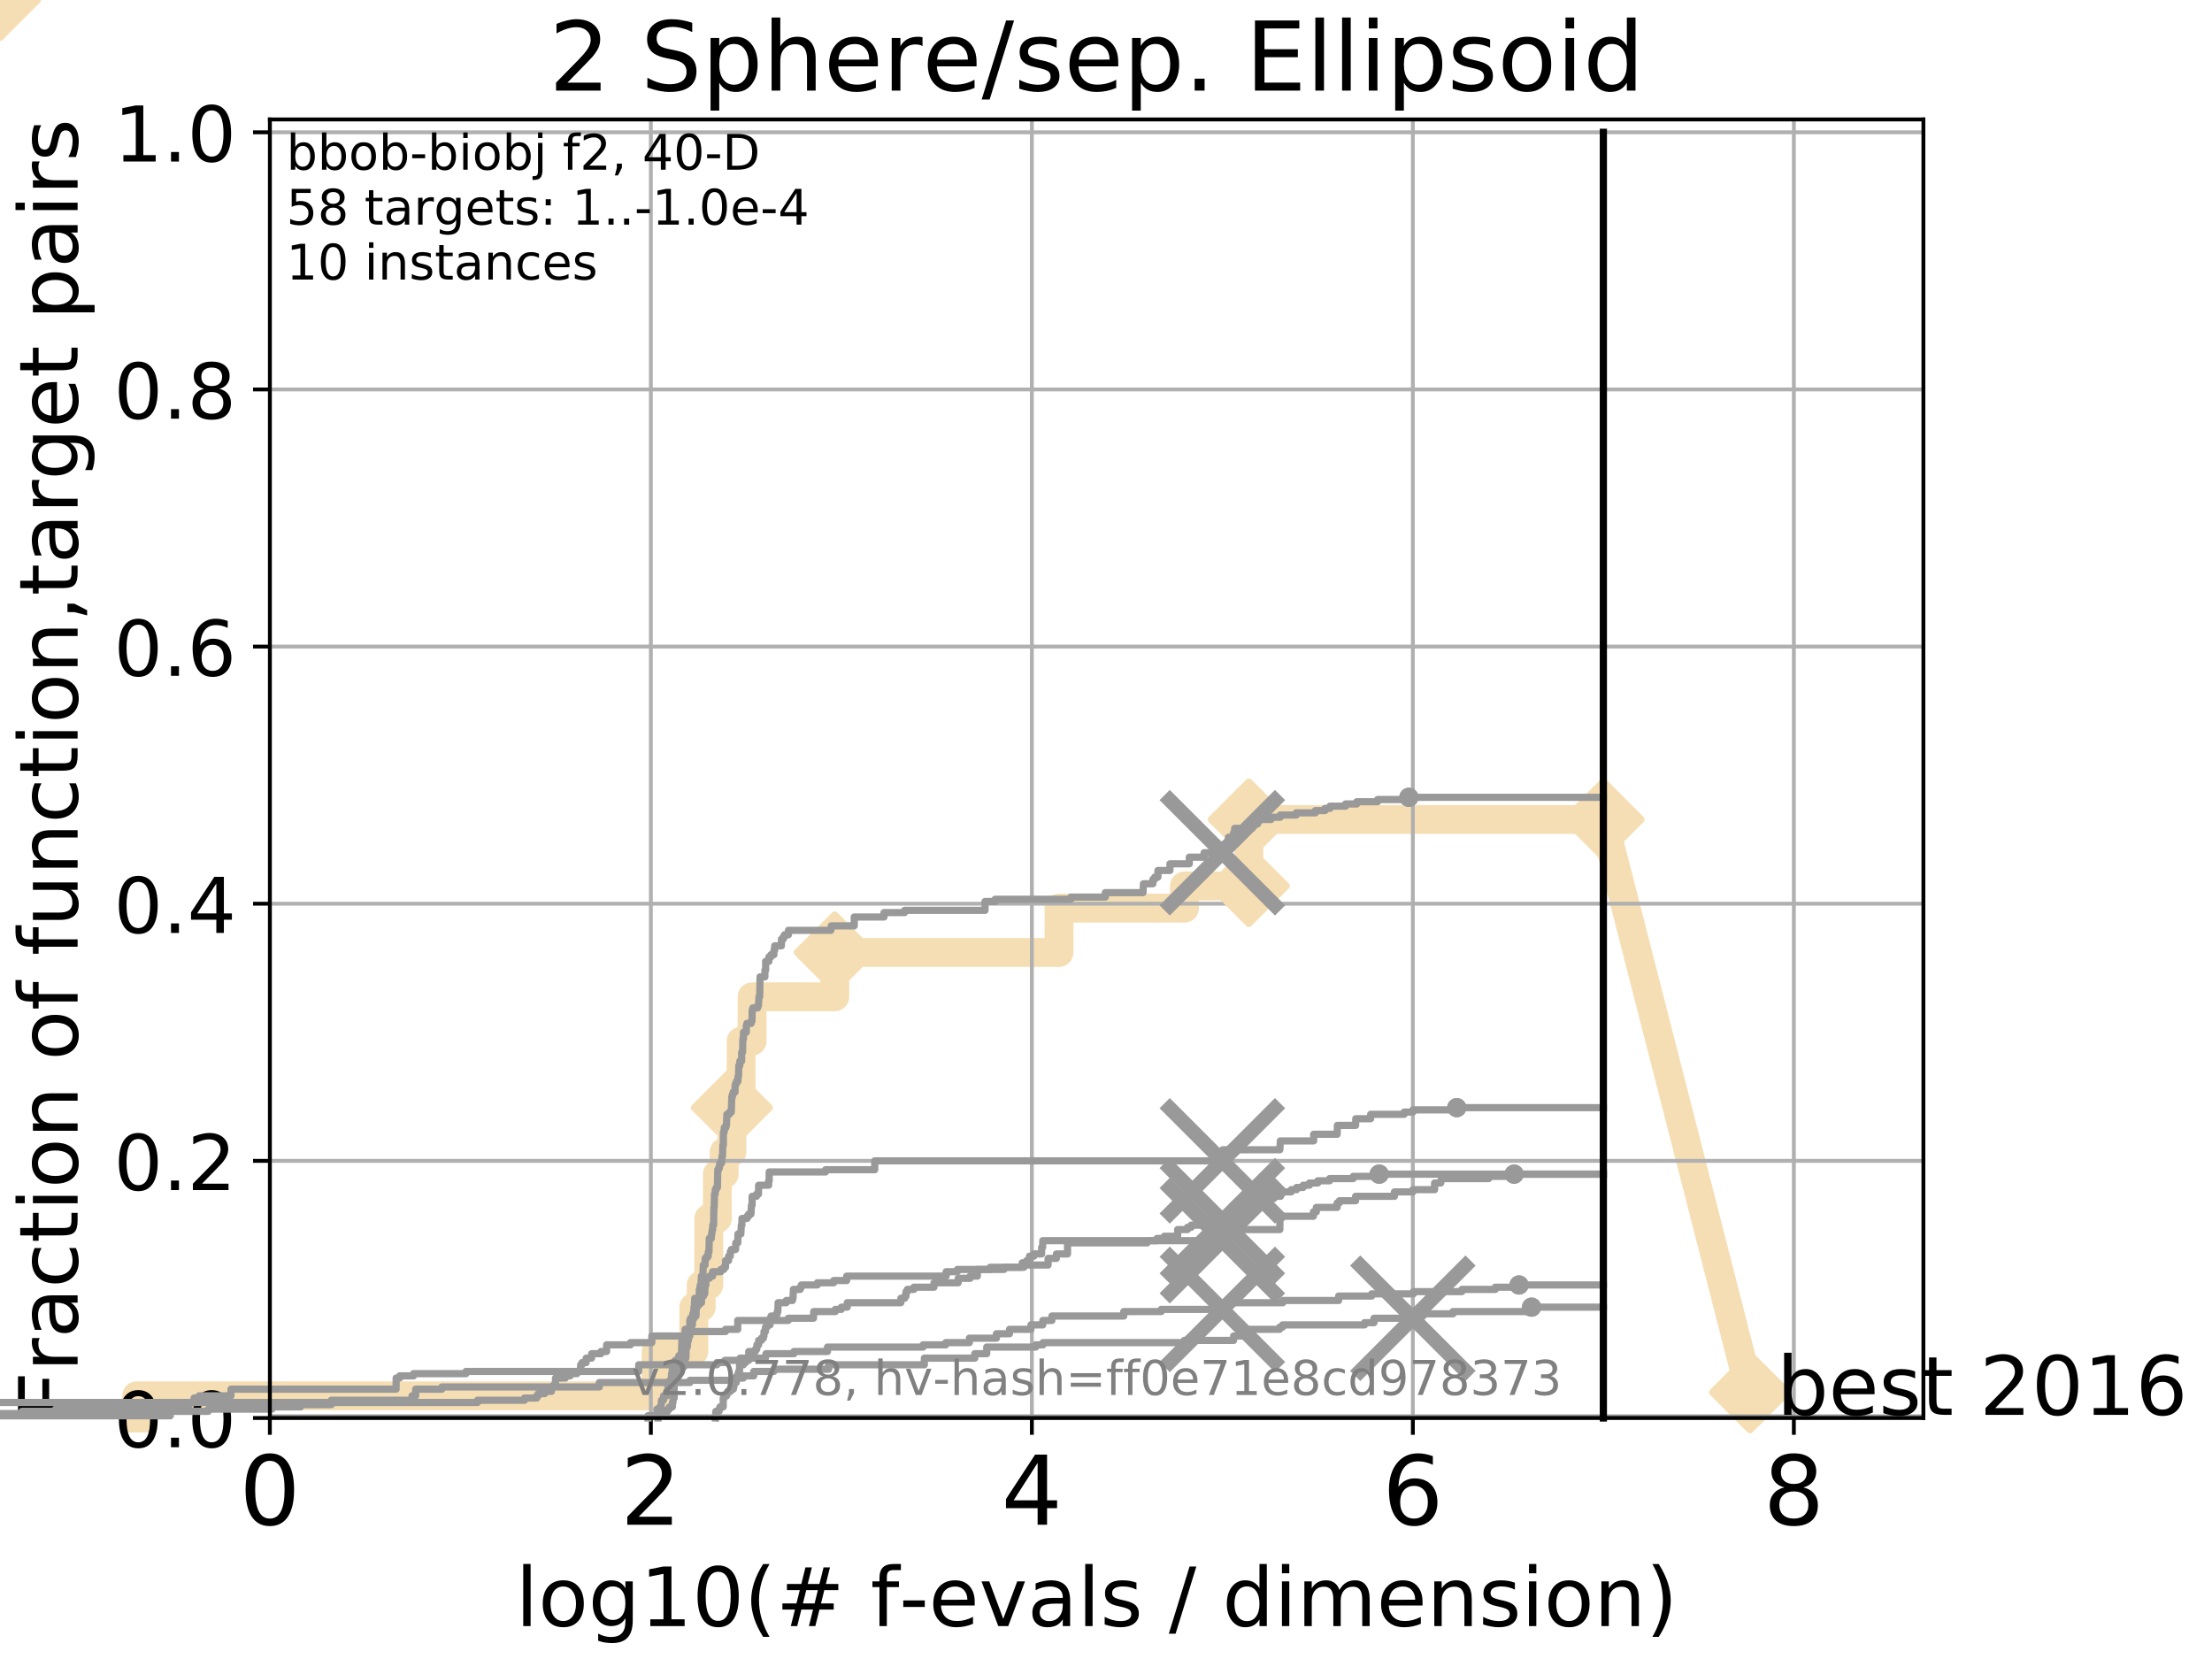 <?xml version="1.0" encoding="utf-8" standalone="no"?>
<!DOCTYPE svg PUBLIC "-//W3C//DTD SVG 1.1//EN"
  "http://www.w3.org/Graphics/SVG/1.1/DTD/svg11.dtd">
<!-- Created with matplotlib (http://matplotlib.org/) -->
<svg height="345pt" version="1.1" viewBox="0 0 460 345" width="460pt" xmlns="http://www.w3.org/2000/svg" xmlns:xlink="http://www.w3.org/1999/xlink">
 <defs>
  <style type="text/css">
*{stroke-linecap:butt;stroke-linejoin:round;}
  </style>
 </defs>
 <g id="figure_1">
  <g id="patch_1">
   <path d="M 0 345.6 
L 460.8 345.6 
L 460.8 0 
L 0 0 
z
" style="fill:#ffffff;"/>
  </g>
  <g id="axes_1">
   <g id="patch_2">
    <path d="M 56.12 294.88 
L 399.984 294.88 
L 399.984 24.84 
L 56.12 24.84 
z
" style="fill:#ffffff;"/>
   </g>
   <g id="line2d_1">
    <path d="M 28.43 294.88 
L 28.43 290.27 
L 136.439 290.27 
L 136.439 281.051 
L 144.287 281.051 
L 144.287 271.831 
L 145.819 271.831 
L 145.819 267.221 
L 147.397 267.221 
L 147.397 253.392 
L 149.182 253.392 
L 149.182 244.173 
L 150.597 244.173 
L 150.597 239.563 
L 152.209 239.563 
L 152.209 230.343 
L 154.113 230.343 
L 154.113 216.514 
L 156.399 216.514 
L 156.399 207.294 
L 173.588 207.294 
L 173.588 198.075 
L 220.228 198.075 
L 220.228 188.855 
L 246.315 188.855 
L 246.315 184.246 
L 259.702 184.246 
L 259.702 170.416 
L 333.43 170.416 
" style="fill:none;stroke:#f5deb3;stroke-linecap:square;stroke-width:6;"/>
   </g>
   <g id="line2d_2">
    <path d="M 0 0 
" style="fill:none;stroke:#f5deb3;stroke-linecap:square;stroke-width:6;"/>
    <defs>
     <path d="M -0 7.778 
L 7.778 0 
L 0 -7.778 
L -7.778 -0 
z
" id="m4c0fc3c780" style="stroke:#f5deb3;stroke-linejoin:miter;stroke-width:1.5;"/>
    </defs>
    <g>
     <use style="fill:#f5deb3;stroke:#f5deb3;stroke-linejoin:miter;stroke-width:1.5;" x="0" xlink:href="#m4c0fc3c780" y="0"/>
    </g>
   </g>
   <g id="line2d_3">
    <path d="M 333.43 170.416 
L 363.934 289.533 
" style="fill:none;stroke:#f5deb3;stroke-linecap:square;stroke-width:6;"/>
    <g>
     <use style="fill:#f5deb3;stroke:#f5deb3;stroke-linejoin:miter;stroke-width:1.5;" x="333.43" xlink:href="#m4c0fc3c780" y="170.416"/>
     <use style="fill:#f5deb3;stroke:#f5deb3;stroke-linejoin:miter;stroke-width:1.5;" x="363.934" xlink:href="#m4c0fc3c780" y="289.533"/>
    </g>
   </g>
   <g id="matplotlib.axis_1">
    <g id="xtick_1">
     <g id="line2d_4">
      <path clip-path="url(#p26e69693f1)" d="M 56.12 294.88 
L 56.12 24.84 
" style="fill:none;stroke:#b0b0b0;stroke-linecap:square;stroke-width:0.8;"/>
     </g>
     <g id="line2d_5">
      <defs>
       <path d="M 0 0 
L 0 3.5 
" id="m6edd6526b4" style="stroke:#000000;stroke-width:0.8;"/>
      </defs>
      <g>
       <use style="stroke:#000000;stroke-width:0.8;" x="56.12" xlink:href="#m6edd6526b4" y="294.88"/>
      </g>
     </g>
     <g id="text_1">
      <!-- 0 -->
      <defs>
       <path d="M 31.781 66.406 
Q 24.172 66.406 20.328 58.906 
Q 16.5 51.422 16.5 36.375 
Q 16.5 21.391 20.328 13.891 
Q 24.172 6.391 31.781 6.391 
Q 39.453 6.391 43.281 13.891 
Q 47.125 21.391 47.125 36.375 
Q 47.125 51.422 43.281 58.906 
Q 39.453 66.406 31.781 66.406 
z
M 31.781 74.219 
Q 44.047 74.219 50.516 64.516 
Q 56.984 54.828 56.984 36.375 
Q 56.984 17.969 50.516 8.266 
Q 44.047 -1.422 31.781 -1.422 
Q 19.531 -1.422 13.062 8.266 
Q 6.594 17.969 6.594 36.375 
Q 6.594 54.828 13.062 64.516 
Q 19.531 74.219 31.781 74.219 
z
" id="DejaVuSans-30"/>
      </defs>
      <g transform="translate(49.758 317.077)scale(0.2 -0.2)">
       <use xlink:href="#DejaVuSans-30"/>
      </g>
     </g>
    </g>
    <g id="xtick_2">
     <g id="line2d_6">
      <path clip-path="url(#p26e69693f1)" d="M 135.351 294.88 
L 135.351 24.84 
" style="fill:none;stroke:#b0b0b0;stroke-linecap:square;stroke-width:0.8;"/>
     </g>
     <g id="line2d_7">
      <g>
       <use style="stroke:#000000;stroke-width:0.8;" x="135.351" xlink:href="#m6edd6526b4" y="294.88"/>
      </g>
     </g>
     <g id="text_2">
      <!-- 2 -->
      <defs>
       <path d="M 19.188 8.297 
L 53.609 8.297 
L 53.609 0 
L 7.328 0 
L 7.328 8.297 
Q 12.938 14.109 22.625 23.891 
Q 32.328 33.688 34.812 36.531 
Q 39.547 41.844 41.422 45.531 
Q 43.312 49.219 43.312 52.781 
Q 43.312 58.594 39.234 62.25 
Q 35.156 65.922 28.609 65.922 
Q 23.969 65.922 18.812 64.312 
Q 13.672 62.703 7.812 59.422 
L 7.812 69.391 
Q 13.766 71.781 18.938 73 
Q 24.125 74.219 28.422 74.219 
Q 39.75 74.219 46.484 68.547 
Q 53.219 62.891 53.219 53.422 
Q 53.219 48.922 51.531 44.891 
Q 49.859 40.875 45.406 35.406 
Q 44.188 33.984 37.641 27.219 
Q 31.109 20.453 19.188 8.297 
z
" id="DejaVuSans-32"/>
      </defs>
      <g transform="translate(128.989 317.077)scale(0.2 -0.2)">
       <use xlink:href="#DejaVuSans-32"/>
      </g>
     </g>
    </g>
    <g id="xtick_3">
     <g id="line2d_8">
      <path clip-path="url(#p26e69693f1)" d="M 214.583 294.88 
L 214.583 24.84 
" style="fill:none;stroke:#b0b0b0;stroke-linecap:square;stroke-width:0.8;"/>
     </g>
     <g id="line2d_9">
      <g>
       <use style="stroke:#000000;stroke-width:0.8;" x="214.583" xlink:href="#m6edd6526b4" y="294.88"/>
      </g>
     </g>
     <g id="text_3">
      <!-- 4 -->
      <defs>
       <path d="M 37.797 64.312 
L 12.891 25.391 
L 37.797 25.391 
z
M 35.203 72.906 
L 47.609 72.906 
L 47.609 25.391 
L 58.016 25.391 
L 58.016 17.188 
L 47.609 17.188 
L 47.609 0 
L 37.797 0 
L 37.797 17.188 
L 4.891 17.188 
L 4.891 26.703 
z
" id="DejaVuSans-34"/>
      </defs>
      <g transform="translate(208.22 317.077)scale(0.2 -0.2)">
       <use xlink:href="#DejaVuSans-34"/>
      </g>
     </g>
    </g>
    <g id="xtick_4">
     <g id="line2d_10">
      <path clip-path="url(#p26e69693f1)" d="M 293.814 294.88 
L 293.814 24.84 
" style="fill:none;stroke:#b0b0b0;stroke-linecap:square;stroke-width:0.8;"/>
     </g>
     <g id="line2d_11">
      <g>
       <use style="stroke:#000000;stroke-width:0.8;" x="293.814" xlink:href="#m6edd6526b4" y="294.88"/>
      </g>
     </g>
     <g id="text_4">
      <!-- 6 -->
      <defs>
       <path d="M 33.016 40.375 
Q 26.375 40.375 22.484 35.828 
Q 18.609 31.297 18.609 23.391 
Q 18.609 15.531 22.484 10.953 
Q 26.375 6.391 33.016 6.391 
Q 39.656 6.391 43.531 10.953 
Q 47.406 15.531 47.406 23.391 
Q 47.406 31.297 43.531 35.828 
Q 39.656 40.375 33.016 40.375 
z
M 52.594 71.297 
L 52.594 62.312 
Q 48.875 64.062 45.094 64.984 
Q 41.312 65.922 37.594 65.922 
Q 27.828 65.922 22.672 59.328 
Q 17.531 52.734 16.797 39.406 
Q 19.672 43.656 24.016 45.922 
Q 28.375 48.188 33.594 48.188 
Q 44.578 48.188 50.953 41.516 
Q 57.328 34.859 57.328 23.391 
Q 57.328 12.156 50.688 5.359 
Q 44.047 -1.422 33.016 -1.422 
Q 20.359 -1.422 13.672 8.266 
Q 6.984 17.969 6.984 36.375 
Q 6.984 53.656 15.188 63.938 
Q 23.391 74.219 37.203 74.219 
Q 40.922 74.219 44.703 73.484 
Q 48.484 72.75 52.594 71.297 
z
" id="DejaVuSans-36"/>
      </defs>
      <g transform="translate(287.452 317.077)scale(0.2 -0.2)">
       <use xlink:href="#DejaVuSans-36"/>
      </g>
     </g>
    </g>
    <g id="xtick_5">
     <g id="line2d_12">
      <path clip-path="url(#p26e69693f1)" d="M 373.045 294.88 
L 373.045 24.84 
" style="fill:none;stroke:#b0b0b0;stroke-linecap:square;stroke-width:0.8;"/>
     </g>
     <g id="line2d_13">
      <g>
       <use style="stroke:#000000;stroke-width:0.8;" x="373.045" xlink:href="#m6edd6526b4" y="294.88"/>
      </g>
     </g>
     <g id="text_5">
      <!-- 8 -->
      <defs>
       <path d="M 31.781 34.625 
Q 24.75 34.625 20.719 30.859 
Q 16.703 27.094 16.703 20.516 
Q 16.703 13.922 20.719 10.156 
Q 24.75 6.391 31.781 6.391 
Q 38.812 6.391 42.859 10.172 
Q 46.922 13.969 46.922 20.516 
Q 46.922 27.094 42.891 30.859 
Q 38.875 34.625 31.781 34.625 
z
M 21.922 38.812 
Q 15.578 40.375 12.031 44.719 
Q 8.5 49.078 8.5 55.328 
Q 8.5 64.062 14.719 69.141 
Q 20.953 74.219 31.781 74.219 
Q 42.672 74.219 48.875 69.141 
Q 55.078 64.062 55.078 55.328 
Q 55.078 49.078 51.531 44.719 
Q 48 40.375 41.703 38.812 
Q 48.828 37.156 52.797 32.312 
Q 56.781 27.484 56.781 20.516 
Q 56.781 9.906 50.312 4.234 
Q 43.844 -1.422 31.781 -1.422 
Q 19.734 -1.422 13.25 4.234 
Q 6.781 9.906 6.781 20.516 
Q 6.781 27.484 10.781 32.312 
Q 14.797 37.156 21.922 38.812 
z
M 18.312 54.391 
Q 18.312 48.734 21.844 45.562 
Q 25.391 42.391 31.781 42.391 
Q 38.141 42.391 41.719 45.562 
Q 45.312 48.734 45.312 54.391 
Q 45.312 60.062 41.719 63.234 
Q 38.141 66.406 31.781 66.406 
Q 25.391 66.406 21.844 63.234 
Q 18.312 60.062 18.312 54.391 
z
" id="DejaVuSans-38"/>
      </defs>
      <g transform="translate(366.683 317.077)scale(0.2 -0.2)">
       <use xlink:href="#DejaVuSans-38"/>
      </g>
     </g>
    </g>
    <g id="text_6">
     <!-- log10(# f-evals / dimension) -->
     <defs>
      <path d="M 9.422 75.984 
L 18.406 75.984 
L 18.406 0 
L 9.422 0 
z
" id="DejaVuSans-6c"/>
      <path d="M 30.609 48.391 
Q 23.391 48.391 19.188 42.75 
Q 14.984 37.109 14.984 27.297 
Q 14.984 17.484 19.156 11.844 
Q 23.344 6.203 30.609 6.203 
Q 37.797 6.203 41.984 11.859 
Q 46.188 17.531 46.188 27.297 
Q 46.188 37.016 41.984 42.703 
Q 37.797 48.391 30.609 48.391 
z
M 30.609 56 
Q 42.328 56 49.016 48.375 
Q 55.719 40.766 55.719 27.297 
Q 55.719 13.875 49.016 6.219 
Q 42.328 -1.422 30.609 -1.422 
Q 18.844 -1.422 12.172 6.219 
Q 5.516 13.875 5.516 27.297 
Q 5.516 40.766 12.172 48.375 
Q 18.844 56 30.609 56 
z
" id="DejaVuSans-6f"/>
      <path d="M 45.406 27.984 
Q 45.406 37.75 41.375 43.109 
Q 37.359 48.484 30.078 48.484 
Q 22.859 48.484 18.828 43.109 
Q 14.797 37.75 14.797 27.984 
Q 14.797 18.266 18.828 12.891 
Q 22.859 7.516 30.078 7.516 
Q 37.359 7.516 41.375 12.891 
Q 45.406 18.266 45.406 27.984 
z
M 54.391 6.781 
Q 54.391 -7.172 48.188 -13.984 
Q 42 -20.797 29.203 -20.797 
Q 24.469 -20.797 20.266 -20.094 
Q 16.062 -19.391 12.109 -17.922 
L 12.109 -9.188 
Q 16.062 -11.328 19.922 -12.344 
Q 23.781 -13.375 27.781 -13.375 
Q 36.625 -13.375 41.016 -8.766 
Q 45.406 -4.156 45.406 5.172 
L 45.406 9.625 
Q 42.625 4.781 38.281 2.391 
Q 33.938 0 27.875 0 
Q 17.828 0 11.672 7.656 
Q 5.516 15.328 5.516 27.984 
Q 5.516 40.672 11.672 48.328 
Q 17.828 56 27.875 56 
Q 33.938 56 38.281 53.609 
Q 42.625 51.219 45.406 46.391 
L 45.406 54.688 
L 54.391 54.688 
z
" id="DejaVuSans-67"/>
      <path d="M 12.406 8.297 
L 28.516 8.297 
L 28.516 63.922 
L 10.984 60.406 
L 10.984 69.391 
L 28.422 72.906 
L 38.281 72.906 
L 38.281 8.297 
L 54.391 8.297 
L 54.391 0 
L 12.406 0 
z
" id="DejaVuSans-31"/>
      <path d="M 31 75.875 
Q 24.469 64.656 21.281 53.656 
Q 18.109 42.672 18.109 31.391 
Q 18.109 20.125 21.312 9.062 
Q 24.516 -2 31 -13.188 
L 23.188 -13.188 
Q 15.875 -1.703 12.234 9.375 
Q 8.594 20.453 8.594 31.391 
Q 8.594 42.281 12.203 53.312 
Q 15.828 64.359 23.188 75.875 
z
" id="DejaVuSans-28"/>
      <path d="M 51.125 44 
L 36.922 44 
L 32.812 27.688 
L 47.125 27.688 
z
M 43.797 71.781 
L 38.719 51.516 
L 52.984 51.516 
L 58.109 71.781 
L 65.922 71.781 
L 60.891 51.516 
L 76.125 51.516 
L 76.125 44 
L 58.984 44 
L 54.984 27.688 
L 70.516 27.688 
L 70.516 20.219 
L 53.078 20.219 
L 48 0 
L 40.188 0 
L 45.219 20.219 
L 30.906 20.219 
L 25.875 0 
L 18.016 0 
L 23.094 20.219 
L 7.719 20.219 
L 7.719 27.688 
L 24.906 27.688 
L 29 44 
L 13.281 44 
L 13.281 51.516 
L 30.906 51.516 
L 35.891 71.781 
z
" id="DejaVuSans-23"/>
      <path id="DejaVuSans-20"/>
      <path d="M 37.109 75.984 
L 37.109 68.5 
L 28.516 68.5 
Q 23.688 68.5 21.797 66.547 
Q 19.922 64.594 19.922 59.516 
L 19.922 54.688 
L 34.719 54.688 
L 34.719 47.703 
L 19.922 47.703 
L 19.922 0 
L 10.891 0 
L 10.891 47.703 
L 2.297 47.703 
L 2.297 54.688 
L 10.891 54.688 
L 10.891 58.5 
Q 10.891 67.625 15.141 71.797 
Q 19.391 75.984 28.609 75.984 
z
" id="DejaVuSans-66"/>
      <path d="M 4.891 31.391 
L 31.203 31.391 
L 31.203 23.391 
L 4.891 23.391 
z
" id="DejaVuSans-2d"/>
      <path d="M 56.203 29.594 
L 56.203 25.203 
L 14.891 25.203 
Q 15.484 15.922 20.484 11.062 
Q 25.484 6.203 34.422 6.203 
Q 39.594 6.203 44.453 7.469 
Q 49.312 8.734 54.109 11.281 
L 54.109 2.781 
Q 49.266 0.734 44.188 -0.344 
Q 39.109 -1.422 33.891 -1.422 
Q 20.797 -1.422 13.156 6.188 
Q 5.516 13.812 5.516 26.812 
Q 5.516 40.234 12.766 48.109 
Q 20.016 56 32.328 56 
Q 43.359 56 49.781 48.891 
Q 56.203 41.797 56.203 29.594 
z
M 47.219 32.234 
Q 47.125 39.594 43.094 43.984 
Q 39.062 48.391 32.422 48.391 
Q 24.906 48.391 20.391 44.141 
Q 15.875 39.891 15.188 32.172 
z
" id="DejaVuSans-65"/>
      <path d="M 2.984 54.688 
L 12.5 54.688 
L 29.594 8.797 
L 46.688 54.688 
L 56.203 54.688 
L 35.688 0 
L 23.484 0 
z
" id="DejaVuSans-76"/>
      <path d="M 34.281 27.484 
Q 23.391 27.484 19.188 25 
Q 14.984 22.516 14.984 16.5 
Q 14.984 11.719 18.141 8.906 
Q 21.297 6.109 26.703 6.109 
Q 34.188 6.109 38.703 11.406 
Q 43.219 16.703 43.219 25.484 
L 43.219 27.484 
z
M 52.203 31.203 
L 52.203 0 
L 43.219 0 
L 43.219 8.297 
Q 40.141 3.328 35.547 0.953 
Q 30.953 -1.422 24.312 -1.422 
Q 15.922 -1.422 10.953 3.297 
Q 6 8.016 6 15.922 
Q 6 25.141 12.172 29.828 
Q 18.359 34.516 30.609 34.516 
L 43.219 34.516 
L 43.219 35.406 
Q 43.219 41.609 39.141 45 
Q 35.062 48.391 27.688 48.391 
Q 23 48.391 18.547 47.266 
Q 14.109 46.141 10.016 43.891 
L 10.016 52.203 
Q 14.938 54.109 19.578 55.047 
Q 24.219 56 28.609 56 
Q 40.484 56 46.344 49.844 
Q 52.203 43.703 52.203 31.203 
z
" id="DejaVuSans-61"/>
      <path d="M 44.281 53.078 
L 44.281 44.578 
Q 40.484 46.531 36.375 47.5 
Q 32.281 48.484 27.875 48.484 
Q 21.188 48.484 17.844 46.438 
Q 14.5 44.391 14.5 40.281 
Q 14.5 37.156 16.891 35.375 
Q 19.281 33.594 26.516 31.984 
L 29.594 31.297 
Q 39.156 29.25 43.188 25.516 
Q 47.219 21.781 47.219 15.094 
Q 47.219 7.469 41.188 3.016 
Q 35.156 -1.422 24.609 -1.422 
Q 20.219 -1.422 15.453 -0.562 
Q 10.688 0.297 5.422 2 
L 5.422 11.281 
Q 10.406 8.688 15.234 7.391 
Q 20.062 6.109 24.812 6.109 
Q 31.156 6.109 34.562 8.281 
Q 37.984 10.453 37.984 14.406 
Q 37.984 18.062 35.516 20.016 
Q 33.062 21.969 24.703 23.781 
L 21.578 24.516 
Q 13.234 26.266 9.516 29.906 
Q 5.812 33.547 5.812 39.891 
Q 5.812 47.609 11.281 51.797 
Q 16.75 56 26.812 56 
Q 31.781 56 36.172 55.266 
Q 40.578 54.547 44.281 53.078 
z
" id="DejaVuSans-73"/>
      <path d="M 25.391 72.906 
L 33.688 72.906 
L 8.297 -9.281 
L 0 -9.281 
z
" id="DejaVuSans-2f"/>
      <path d="M 45.406 46.391 
L 45.406 75.984 
L 54.391 75.984 
L 54.391 0 
L 45.406 0 
L 45.406 8.203 
Q 42.578 3.328 38.25 0.953 
Q 33.938 -1.422 27.875 -1.422 
Q 17.969 -1.422 11.734 6.484 
Q 5.516 14.406 5.516 27.297 
Q 5.516 40.188 11.734 48.094 
Q 17.969 56 27.875 56 
Q 33.938 56 38.25 53.625 
Q 42.578 51.266 45.406 46.391 
z
M 14.797 27.297 
Q 14.797 17.391 18.875 11.75 
Q 22.953 6.109 30.078 6.109 
Q 37.203 6.109 41.297 11.75 
Q 45.406 17.391 45.406 27.297 
Q 45.406 37.203 41.297 42.844 
Q 37.203 48.484 30.078 48.484 
Q 22.953 48.484 18.875 42.844 
Q 14.797 37.203 14.797 27.297 
z
" id="DejaVuSans-64"/>
      <path d="M 9.422 54.688 
L 18.406 54.688 
L 18.406 0 
L 9.422 0 
z
M 9.422 75.984 
L 18.406 75.984 
L 18.406 64.594 
L 9.422 64.594 
z
" id="DejaVuSans-69"/>
      <path d="M 52 44.188 
Q 55.375 50.25 60.062 53.125 
Q 64.75 56 71.094 56 
Q 79.641 56 84.281 50.016 
Q 88.922 44.047 88.922 33.016 
L 88.922 0 
L 79.891 0 
L 79.891 32.719 
Q 79.891 40.578 77.094 44.375 
Q 74.312 48.188 68.609 48.188 
Q 61.625 48.188 57.562 43.547 
Q 53.516 38.922 53.516 30.906 
L 53.516 0 
L 44.484 0 
L 44.484 32.719 
Q 44.484 40.625 41.703 44.406 
Q 38.922 48.188 33.109 48.188 
Q 26.219 48.188 22.156 43.531 
Q 18.109 38.875 18.109 30.906 
L 18.109 0 
L 9.078 0 
L 9.078 54.688 
L 18.109 54.688 
L 18.109 46.188 
Q 21.188 51.219 25.484 53.609 
Q 29.781 56 35.688 56 
Q 41.656 56 45.828 52.969 
Q 50 49.953 52 44.188 
z
" id="DejaVuSans-6d"/>
      <path d="M 54.891 33.016 
L 54.891 0 
L 45.906 0 
L 45.906 32.719 
Q 45.906 40.484 42.875 44.328 
Q 39.844 48.188 33.797 48.188 
Q 26.516 48.188 22.312 43.547 
Q 18.109 38.922 18.109 30.906 
L 18.109 0 
L 9.078 0 
L 9.078 54.688 
L 18.109 54.688 
L 18.109 46.188 
Q 21.344 51.125 25.703 53.562 
Q 30.078 56 35.797 56 
Q 45.219 56 50.047 50.172 
Q 54.891 44.344 54.891 33.016 
z
" id="DejaVuSans-6e"/>
      <path d="M 8.016 75.875 
L 15.828 75.875 
Q 23.141 64.359 26.781 53.312 
Q 30.422 42.281 30.422 31.391 
Q 30.422 20.453 26.781 9.375 
Q 23.141 -1.703 15.828 -13.188 
L 8.016 -13.188 
Q 14.5 -2 17.703 9.062 
Q 20.906 20.125 20.906 31.391 
Q 20.906 42.672 17.703 53.656 
Q 14.5 64.656 8.016 75.875 
z
" id="DejaVuSans-29"/>
     </defs>
     <g transform="translate(107.211 338.154)scale(0.17 -0.17)">
      <use xlink:href="#DejaVuSans-6c"/>
      <use x="27.783" xlink:href="#DejaVuSans-6f"/>
      <use x="88.965" xlink:href="#DejaVuSans-67"/>
      <use x="152.441" xlink:href="#DejaVuSans-31"/>
      <use x="216.064" xlink:href="#DejaVuSans-30"/>
      <use x="279.688" xlink:href="#DejaVuSans-28"/>
      <use x="318.701" xlink:href="#DejaVuSans-23"/>
      <use x="402.49" xlink:href="#DejaVuSans-20"/>
      <use x="434.277" xlink:href="#DejaVuSans-66"/>
      <use x="469.404" xlink:href="#DejaVuSans-2d"/>
      <use x="505.488" xlink:href="#DejaVuSans-65"/>
      <use x="567.012" xlink:href="#DejaVuSans-76"/>
      <use x="626.191" xlink:href="#DejaVuSans-61"/>
      <use x="687.471" xlink:href="#DejaVuSans-6c"/>
      <use x="715.254" xlink:href="#DejaVuSans-73"/>
      <use x="767.354" xlink:href="#DejaVuSans-20"/>
      <use x="799.141" xlink:href="#DejaVuSans-2f"/>
      <use x="832.832" xlink:href="#DejaVuSans-20"/>
      <use x="864.619" xlink:href="#DejaVuSans-64"/>
      <use x="928.096" xlink:href="#DejaVuSans-69"/>
      <use x="955.879" xlink:href="#DejaVuSans-6d"/>
      <use x="1053.291" xlink:href="#DejaVuSans-65"/>
      <use x="1114.814" xlink:href="#DejaVuSans-6e"/>
      <use x="1178.193" xlink:href="#DejaVuSans-73"/>
      <use x="1230.293" xlink:href="#DejaVuSans-69"/>
      <use x="1258.076" xlink:href="#DejaVuSans-6f"/>
      <use x="1319.258" xlink:href="#DejaVuSans-6e"/>
      <use x="1382.637" xlink:href="#DejaVuSans-29"/>
     </g>
    </g>
   </g>
   <g id="matplotlib.axis_2">
    <g id="ytick_1">
     <g id="line2d_14">
      <path clip-path="url(#p26e69693f1)" d="M 56.12 294.88 
L 399.984 294.88 
" style="fill:none;stroke:#b0b0b0;stroke-linecap:square;stroke-width:0.8;"/>
     </g>
     <g id="line2d_15">
      <defs>
       <path d="M 0 0 
L -3.5 0 
" id="m7555684304" style="stroke:#000000;stroke-width:0.8;"/>
      </defs>
      <g>
       <use style="stroke:#000000;stroke-width:0.8;" x="56.12" xlink:href="#m7555684304" y="294.88"/>
      </g>
     </g>
     <g id="text_7">
      <!-- 0.0 -->
      <defs>
       <path d="M 10.688 12.406 
L 21 12.406 
L 21 0 
L 10.688 0 
z
" id="DejaVuSans-2e"/>
      </defs>
      <g transform="translate(23.675 300.959)scale(0.16 -0.16)">
       <use xlink:href="#DejaVuSans-30"/>
       <use x="63.623" xlink:href="#DejaVuSans-2e"/>
       <use x="95.41" xlink:href="#DejaVuSans-30"/>
      </g>
     </g>
    </g>
    <g id="ytick_2">
     <g id="line2d_16">
      <path clip-path="url(#p26e69693f1)" d="M 56.12 241.407 
L 399.984 241.407 
" style="fill:none;stroke:#b0b0b0;stroke-linecap:square;stroke-width:0.8;"/>
     </g>
     <g id="line2d_17">
      <g>
       <use style="stroke:#000000;stroke-width:0.8;" x="56.12" xlink:href="#m7555684304" y="241.407"/>
      </g>
     </g>
     <g id="text_8">
      <!-- 0.2 -->
      <g transform="translate(23.675 247.485)scale(0.16 -0.16)">
       <use xlink:href="#DejaVuSans-30"/>
       <use x="63.623" xlink:href="#DejaVuSans-2e"/>
       <use x="95.41" xlink:href="#DejaVuSans-32"/>
      </g>
     </g>
    </g>
    <g id="ytick_3">
     <g id="line2d_18">
      <path clip-path="url(#p26e69693f1)" d="M 56.12 187.933 
L 399.984 187.933 
" style="fill:none;stroke:#b0b0b0;stroke-linecap:square;stroke-width:0.8;"/>
     </g>
     <g id="line2d_19">
      <g>
       <use style="stroke:#000000;stroke-width:0.8;" x="56.12" xlink:href="#m7555684304" y="187.933"/>
      </g>
     </g>
     <g id="text_9">
      <!-- 0.4 -->
      <g transform="translate(23.675 194.012)scale(0.16 -0.16)">
       <use xlink:href="#DejaVuSans-30"/>
       <use x="63.623" xlink:href="#DejaVuSans-2e"/>
       <use x="95.41" xlink:href="#DejaVuSans-34"/>
      </g>
     </g>
    </g>
    <g id="ytick_4">
     <g id="line2d_20">
      <path clip-path="url(#p26e69693f1)" d="M 56.12 134.46 
L 399.984 134.46 
" style="fill:none;stroke:#b0b0b0;stroke-linecap:square;stroke-width:0.8;"/>
     </g>
     <g id="line2d_21">
      <g>
       <use style="stroke:#000000;stroke-width:0.8;" x="56.12" xlink:href="#m7555684304" y="134.46"/>
      </g>
     </g>
     <g id="text_10">
      <!-- 0.6 -->
      <g transform="translate(23.675 140.539)scale(0.16 -0.16)">
       <use xlink:href="#DejaVuSans-30"/>
       <use x="63.623" xlink:href="#DejaVuSans-2e"/>
       <use x="95.41" xlink:href="#DejaVuSans-36"/>
      </g>
     </g>
    </g>
    <g id="ytick_5">
     <g id="line2d_22">
      <path clip-path="url(#p26e69693f1)" d="M 56.12 80.987 
L 399.984 80.987 
" style="fill:none;stroke:#b0b0b0;stroke-linecap:square;stroke-width:0.8;"/>
     </g>
     <g id="line2d_23">
      <g>
       <use style="stroke:#000000;stroke-width:0.8;" x="56.12" xlink:href="#m7555684304" y="80.987"/>
      </g>
     </g>
     <g id="text_11">
      <!-- 0.8 -->
      <g transform="translate(23.675 87.066)scale(0.16 -0.16)">
       <use xlink:href="#DejaVuSans-30"/>
       <use x="63.623" xlink:href="#DejaVuSans-2e"/>
       <use x="95.41" xlink:href="#DejaVuSans-38"/>
      </g>
     </g>
    </g>
    <g id="ytick_6">
     <g id="line2d_24">
      <path clip-path="url(#p26e69693f1)" d="M 56.12 27.514 
L 399.984 27.514 
" style="fill:none;stroke:#b0b0b0;stroke-linecap:square;stroke-width:0.8;"/>
     </g>
     <g id="line2d_25">
      <g>
       <use style="stroke:#000000;stroke-width:0.8;" x="56.12" xlink:href="#m7555684304" y="27.514"/>
      </g>
     </g>
     <g id="text_12">
      <!-- 1.0 -->
      <g transform="translate(23.675 33.592)scale(0.16 -0.16)">
       <use xlink:href="#DejaVuSans-31"/>
       <use x="63.623" xlink:href="#DejaVuSans-2e"/>
       <use x="95.41" xlink:href="#DejaVuSans-30"/>
      </g>
     </g>
    </g>
    <g id="text_13">
     <!-- Fraction of function,target pairs -->
     <defs>
      <path d="M 9.812 72.906 
L 51.703 72.906 
L 51.703 64.594 
L 19.672 64.594 
L 19.672 43.109 
L 48.578 43.109 
L 48.578 34.812 
L 19.672 34.812 
L 19.672 0 
L 9.812 0 
z
" id="DejaVuSans-46"/>
      <path d="M 41.109 46.297 
Q 39.594 47.172 37.812 47.578 
Q 36.031 48 33.891 48 
Q 26.266 48 22.188 43.047 
Q 18.109 38.094 18.109 28.812 
L 18.109 0 
L 9.078 0 
L 9.078 54.688 
L 18.109 54.688 
L 18.109 46.188 
Q 20.953 51.172 25.484 53.578 
Q 30.031 56 36.531 56 
Q 37.453 56 38.578 55.875 
Q 39.703 55.766 41.062 55.516 
z
" id="DejaVuSans-72"/>
      <path d="M 48.781 52.594 
L 48.781 44.188 
Q 44.969 46.297 41.141 47.344 
Q 37.312 48.391 33.406 48.391 
Q 24.656 48.391 19.812 42.844 
Q 14.984 37.312 14.984 27.297 
Q 14.984 17.281 19.812 11.734 
Q 24.656 6.203 33.406 6.203 
Q 37.312 6.203 41.141 7.25 
Q 44.969 8.297 48.781 10.406 
L 48.781 2.094 
Q 45.016 0.344 40.984 -0.531 
Q 36.969 -1.422 32.422 -1.422 
Q 20.062 -1.422 12.781 6.344 
Q 5.516 14.109 5.516 27.297 
Q 5.516 40.672 12.859 48.328 
Q 20.219 56 33.016 56 
Q 37.156 56 41.109 55.141 
Q 45.062 54.297 48.781 52.594 
z
" id="DejaVuSans-63"/>
      <path d="M 18.312 70.219 
L 18.312 54.688 
L 36.812 54.688 
L 36.812 47.703 
L 18.312 47.703 
L 18.312 18.016 
Q 18.312 11.328 20.141 9.422 
Q 21.969 7.516 27.594 7.516 
L 36.812 7.516 
L 36.812 0 
L 27.594 0 
Q 17.188 0 13.234 3.875 
Q 9.281 7.766 9.281 18.016 
L 9.281 47.703 
L 2.688 47.703 
L 2.688 54.688 
L 9.281 54.688 
L 9.281 70.219 
z
" id="DejaVuSans-74"/>
      <path d="M 8.5 21.578 
L 8.5 54.688 
L 17.484 54.688 
L 17.484 21.922 
Q 17.484 14.156 20.5 10.266 
Q 23.531 6.391 29.594 6.391 
Q 36.859 6.391 41.078 11.031 
Q 45.312 15.672 45.312 23.688 
L 45.312 54.688 
L 54.297 54.688 
L 54.297 0 
L 45.312 0 
L 45.312 8.406 
Q 42.047 3.422 37.719 1 
Q 33.406 -1.422 27.688 -1.422 
Q 18.266 -1.422 13.375 4.438 
Q 8.5 10.297 8.5 21.578 
z
M 31.109 56 
z
" id="DejaVuSans-75"/>
      <path d="M 11.719 12.406 
L 22.016 12.406 
L 22.016 4 
L 14.016 -11.625 
L 7.719 -11.625 
L 11.719 4 
z
" id="DejaVuSans-2c"/>
      <path d="M 18.109 8.203 
L 18.109 -20.797 
L 9.078 -20.797 
L 9.078 54.688 
L 18.109 54.688 
L 18.109 46.391 
Q 20.953 51.266 25.266 53.625 
Q 29.594 56 35.594 56 
Q 45.562 56 51.781 48.094 
Q 58.016 40.188 58.016 27.297 
Q 58.016 14.406 51.781 6.484 
Q 45.562 -1.422 35.594 -1.422 
Q 29.594 -1.422 25.266 0.953 
Q 20.953 3.328 18.109 8.203 
z
M 48.688 27.297 
Q 48.688 37.203 44.609 42.844 
Q 40.531 48.484 33.406 48.484 
Q 26.266 48.484 22.188 42.844 
Q 18.109 37.203 18.109 27.297 
Q 18.109 17.391 22.188 11.75 
Q 26.266 6.109 33.406 6.109 
Q 40.531 6.109 44.609 11.75 
Q 48.688 17.391 48.688 27.297 
z
" id="DejaVuSans-70"/>
     </defs>
     <g transform="translate(16.14 294.999)rotate(-90)scale(0.17 -0.17)">
      <use xlink:href="#DejaVuSans-46"/>
      <use x="57.41" xlink:href="#DejaVuSans-72"/>
      <use x="98.523" xlink:href="#DejaVuSans-61"/>
      <use x="159.803" xlink:href="#DejaVuSans-63"/>
      <use x="214.783" xlink:href="#DejaVuSans-74"/>
      <use x="253.992" xlink:href="#DejaVuSans-69"/>
      <use x="281.775" xlink:href="#DejaVuSans-6f"/>
      <use x="342.957" xlink:href="#DejaVuSans-6e"/>
      <use x="406.336" xlink:href="#DejaVuSans-20"/>
      <use x="438.123" xlink:href="#DejaVuSans-6f"/>
      <use x="499.305" xlink:href="#DejaVuSans-66"/>
      <use x="534.51" xlink:href="#DejaVuSans-20"/>
      <use x="566.297" xlink:href="#DejaVuSans-66"/>
      <use x="601.502" xlink:href="#DejaVuSans-75"/>
      <use x="664.881" xlink:href="#DejaVuSans-6e"/>
      <use x="728.26" xlink:href="#DejaVuSans-63"/>
      <use x="783.24" xlink:href="#DejaVuSans-74"/>
      <use x="822.449" xlink:href="#DejaVuSans-69"/>
      <use x="850.232" xlink:href="#DejaVuSans-6f"/>
      <use x="911.414" xlink:href="#DejaVuSans-6e"/>
      <use x="974.793" xlink:href="#DejaVuSans-2c"/>
      <use x="1006.58" xlink:href="#DejaVuSans-74"/>
      <use x="1045.789" xlink:href="#DejaVuSans-61"/>
      <use x="1107.068" xlink:href="#DejaVuSans-72"/>
      <use x="1148.166" xlink:href="#DejaVuSans-67"/>
      <use x="1211.643" xlink:href="#DejaVuSans-65"/>
      <use x="1273.166" xlink:href="#DejaVuSans-74"/>
      <use x="1312.375" xlink:href="#DejaVuSans-20"/>
      <use x="1344.162" xlink:href="#DejaVuSans-70"/>
      <use x="1407.639" xlink:href="#DejaVuSans-61"/>
      <use x="1468.918" xlink:href="#DejaVuSans-69"/>
      <use x="1496.701" xlink:href="#DejaVuSans-72"/>
      <use x="1537.814" xlink:href="#DejaVuSans-73"/>
     </g>
    </g>
   </g>
   <g id="line2d_26">
    <defs>
     <path d="M 0 1.5 
C 0.398 1.5 0.779 1.342 1.061 1.061 
C 1.342 0.779 1.5 0.398 1.5 0 
C 1.5 -0.398 1.342 -0.779 1.061 -1.061 
C 0.779 -1.342 0.398 -1.5 0 -1.5 
C -0.398 -1.5 -0.779 -1.342 -1.061 -1.061 
C -1.342 -0.779 -1.5 -0.398 -1.5 0 
C -1.5 0.398 -1.342 0.779 -1.061 1.061 
C -0.779 1.342 -0.398 1.5 0 1.5 
z
" id="m760c86075b" style="stroke:#f5deb3;"/>
    </defs>
    <g>
     <use style="fill:#f5deb3;stroke:#f5deb3;" x="259.702" xlink:href="#m760c86075b" y="170.416"/>
     <use style="fill:#f5deb3;stroke:#f5deb3;" x="259.702" xlink:href="#m760c86075b" y="170.416"/>
    </g>
   </g>
   <g id="line2d_27">
    <g>
     <use style="fill:#f5deb3;stroke:#f5deb3;stroke-linejoin:miter;stroke-width:1.5;" x="152.209" xlink:href="#m4c0fc3c780" y="230.343"/>
     <use style="fill:#f5deb3;stroke:#f5deb3;stroke-linejoin:miter;stroke-width:1.5;" x="173.588" xlink:href="#m4c0fc3c780" y="198.075"/>
     <use style="fill:#f5deb3;stroke:#f5deb3;stroke-linejoin:miter;stroke-width:1.5;" x="259.702" xlink:href="#m4c0fc3c780" y="184.246"/>
     <use style="fill:#f5deb3;stroke:#f5deb3;stroke-linejoin:miter;stroke-width:1.5;" x="259.702" xlink:href="#m4c0fc3c780" y="170.416"/>
     <use style="fill:#f5deb3;stroke:#f5deb3;stroke-linejoin:miter;stroke-width:1.5;" x="333.43" xlink:href="#m4c0fc3c780" y="170.416"/>
    </g>
   </g>
   <g id="line2d_28">
    <defs>
     <path d="M 0 1.5 
C 0.398 1.5 0.779 1.342 1.061 1.061 
C 1.342 0.779 1.5 0.398 1.5 0 
C 1.5 -0.398 1.342 -0.779 1.061 -1.061 
C 0.779 -1.342 0.398 -1.5 0 -1.5 
C -0.398 -1.5 -0.779 -1.342 -1.061 -1.061 
C -1.342 -0.779 -1.5 -0.398 -1.5 0 
C -1.5 0.398 -1.342 0.779 -1.061 1.061 
C -0.779 1.342 -0.398 1.5 0 1.5 
z
" id="m4fc722eef9" style="stroke:#999999;"/>
    </defs>
    <g>
     <use style="fill:#999999;stroke:#999999;" x="286.81" xlink:href="#m4fc722eef9" y="244.173"/>
     <use style="fill:#999999;stroke:#999999;" x="286.81" xlink:href="#m4fc722eef9" y="244.173"/>
    </g>
   </g>
   <g id="line2d_29">
    <path d="M -1 291.653 
L 99.297 291.653 
L 99.297 291.192 
L 109.065 291.192 
L 109.065 290.731 
L 111.62 290.731 
L 111.62 290.27 
L 111.925 290.27 
L 111.925 289.809 
L 113.296 289.809 
L 113.296 289.348 
L 114.666 289.348 
L 114.666 288.426 
L 115.201 288.426 
L 115.201 287.965 
L 115.517 287.965 
L 115.517 286.582 
L 117.582 286.582 
L 117.582 286.121 
L 118.568 286.121 
L 118.568 285.66 
L 119.98 285.66 
L 119.98 285.199 
L 120.69 285.199 
L 120.751 283.817 
L 121.04 283.817 
L 121.04 283.356 
L 121.898 283.356 
L 121.898 282.434 
L 123.025 282.434 
L 123.025 281.512 
L 124.972 281.512 
L 124.972 281.051 
L 126.149 281.051 
L 126.149 279.668 
L 131.104 279.668 
L 131.104 279.207 
L 135.552 279.207 
L 135.552 277.824 
L 143.333 277.824 
L 143.333 276.902 
L 150.877 276.902 
L 150.877 276.441 
L 153.417 276.441 
L 153.417 274.597 
L 163.922 274.597 
L 163.922 274.136 
L 169.171 274.136 
L 169.222 272.753 
L 173.71 272.753 
L 173.71 272.292 
L 174.967 272.292 
L 174.967 271.831 
L 176.183 271.831 
L 176.183 270.909 
L 187.336 270.909 
L 187.336 269.987 
L 188.141 269.987 
L 188.141 269.526 
L 188.412 269.526 
L 188.412 268.604 
L 188.69 268.604 
L 188.69 268.143 
L 190.045 268.143 
L 190.045 267.682 
L 194.23 267.682 
L 194.23 266.76 
L 199.262 266.76 
L 199.262 265.838 
L 201.732 265.838 
L 201.732 265.378 
L 203.249 265.378 
L 203.249 263.995 
L 205.924 263.995 
L 205.924 263.534 
L 212.922 263.534 
L 212.922 263.073 
L 217.957 263.073 
L 217.957 261.69 
L 219.68 261.69 
L 219.68 260.768 
L 221.998 260.768 
L 221.998 258.463 
L 238.556 258.463 
L 238.556 258.002 
L 240.612 258.002 
L 240.612 257.541 
L 242.135 257.541 
L 242.135 257.08 
L 244.896 257.08 
L 244.896 255.697 
L 246.931 255.697 
L 246.931 255.236 
L 247.704 255.236 
L 247.704 254.775 
L 251.664 254.775 
L 251.664 253.853 
L 254.617 253.853 
L 254.617 253.392 
L 254.891 253.392 
L 254.891 252.931 
L 255.067 252.931 
L 255.067 252.47 
L 255.209 252.47 
L 255.209 252.009 
L 256.119 252.009 
L 256.119 251.548 
L 256.309 251.548 
L 256.37 250.626 
L 256.89 250.626 
L 256.89 250.165 
L 261.853 250.165 
L 261.853 249.704 
L 262.094 249.704 
L 262.094 249.243 
L 264.904 249.243 
L 264.904 248.782 
L 266.292 248.782 
L 266.292 248.321 
L 266.564 248.321 
L 266.564 247.86 
L 268.514 247.86 
L 268.514 247.399 
L 269.644 247.399 
L 269.644 246.938 
L 271.001 246.938 
L 271.001 246.477 
L 272.296 246.477 
L 272.296 246.016 
L 274.045 246.016 
L 274.045 245.556 
L 276.5 245.556 
L 276.5 245.095 
L 281.411 245.095 
L 281.411 244.634 
L 286.81 244.634 
L 286.81 244.173 
L 333.43 244.173 
L 333.43 244.173 
" style="fill:none;stroke:#999999;stroke-linecap:square;stroke-width:1.5;"/>
   </g>
   <g id="line2d_30"/>
   <g id="line2d_31">
    <path d="M 0 0 
" style="fill:none;stroke:#999999;stroke-linecap:square;stroke-width:1.5;"/>
   </g>
   <g id="line2d_32">
    <path clip-path="url(#p26e69693f1)" d="M 254.199 253.853 
" style="fill:none;stroke:#999999;stroke-linecap:square;stroke-width:1.5;"/>
    <defs>
     <path d="M -12 12 
L 12 -12 
M -12 -12 
L 12 12 
" id="m0bf9d76f01" style="stroke:#999999;stroke-width:3;"/>
    </defs>
    <g clip-path="url(#p26e69693f1)">
     <use style="fill:#999999;stroke:#999999;stroke-width:3;" x="254.199" xlink:href="#m0bf9d76f01" y="253.853"/>
    </g>
   </g>
   <g id="line2d_33">
    <path clip-path="url(#p26e69693f1)" d="M 56.12 294.88 
L 56.12 294.88 
L 56.12 294.88 
L 56.12 294.88 
L 399.984 294.88 
" style="fill:none;stroke:#999999;stroke-linecap:square;stroke-width:1.5;"/>
   </g>
   <g id="line2d_34"/>
   <g id="line2d_35">
    <path clip-path="url(#p26e69693f1)" d="M 0 0 
" style="fill:none;stroke:#999999;stroke-linecap:square;stroke-width:1.5;"/>
   </g>
   <g id="line2d_36">
    <g>
     <use style="fill:#999999;stroke:#999999;" x="315.889" xlink:href="#m4fc722eef9" y="267.221"/>
     <use style="fill:#999999;stroke:#999999;" x="315.889" xlink:href="#m4fc722eef9" y="267.221"/>
    </g>
   </g>
   <g id="line2d_37">
    <path d="M -1 293.958 
L 4.579 293.958 
L 4.579 293.497 
L 11.555 293.497 
L 11.555 293.036 
L 35.406 293.036 
L 35.406 292.575 
L 39.245 292.575 
L 39.245 291.653 
L 40.355 291.653 
L 40.355 290.731 
L 41.398 290.731 
L 41.398 290.27 
L 48.034 290.27 
L 48.034 288.887 
L 82.376 288.887 
L 82.376 286.582 
L 83.108 286.582 
L 83.108 286.121 
L 85.989 286.121 
L 85.989 285.66 
L 96.9 285.66 
L 96.9 285.199 
L 132.821 285.199 
L 132.821 283.817 
L 149.076 283.817 
L 149.076 283.356 
L 150.742 283.356 
L 150.742 282.895 
L 153.892 282.895 
L 153.892 282.434 
L 159.191 282.434 
L 159.191 281.973 
L 159.302 281.973 
L 159.302 281.512 
L 165.099 281.512 
L 165.099 281.051 
L 172.081 281.051 
L 172.081 280.129 
L 191.966 280.129 
L 191.966 279.668 
L 196.686 279.668 
L 196.686 279.207 
L 201.582 279.207 
L 201.582 278.285 
L 207.213 278.285 
L 207.213 277.363 
L 209.93 277.363 
L 209.93 276.441 
L 214.39 276.441 
L 214.39 275.519 
L 216.858 275.519 
L 216.858 274.597 
L 218.744 274.597 
L 218.744 273.675 
L 233.689 273.675 
L 233.689 272.753 
L 241.483 272.753 
L 241.483 272.292 
L 254.796 272.292 
L 254.796 271.831 
L 255.284 271.831 
L 255.284 271.37 
L 255.463 271.37 
L 255.463 270.909 
L 266.768 270.909 
L 266.768 270.448 
L 278.374 270.448 
L 278.374 269.526 
L 285.243 269.526 
L 285.243 269.065 
L 293.926 269.065 
L 293.926 268.604 
L 304 268.604 
L 304 268.143 
L 310.951 268.143 
L 310.951 267.682 
L 315.889 267.682 
L 315.889 267.221 
L 333.43 267.221 
" style="fill:none;stroke:#999999;stroke-linecap:square;stroke-width:1.5;"/>
   </g>
   <g id="line2d_38"/>
   <g id="line2d_39">
    <path d="M 0 0 
" style="fill:none;stroke:#999999;stroke-linecap:square;stroke-width:1.5;"/>
   </g>
   <g id="line2d_40">
    <path clip-path="url(#p26e69693f1)" d="M 254.198 272.292 
" style="fill:none;stroke:#999999;stroke-linecap:square;stroke-width:1.5;"/>
    <g clip-path="url(#p26e69693f1)">
     <use style="fill:#999999;stroke:#999999;stroke-width:3;" x="254.198" xlink:href="#m0bf9d76f01" y="272.292"/>
    </g>
   </g>
   <g id="line2d_41">
    <g>
     <use style="fill:#999999;stroke:#999999;" x="318.504" xlink:href="#m4fc722eef9" y="271.831"/>
     <use style="fill:#999999;stroke:#999999;" x="318.504" xlink:href="#m4fc722eef9" y="271.831"/>
    </g>
   </g>
   <g id="line2d_42">
    <path d="M -1 294.419 
L 35.406 294.419 
L 35.406 293.497 
L 43.312 293.497 
L 43.312 293.036 
L 56.545 293.036 
L 56.545 292.575 
L 62.513 292.575 
L 62.513 292.114 
L 68.885 292.114 
L 68.885 291.192 
L 85.683 291.192 
L 85.683 290.27 
L 86.438 290.27 
L 86.438 288.887 
L 91.897 288.887 
L 91.897 288.426 
L 124.63 288.426 
L 124.63 287.504 
L 143.473 287.504 
L 143.473 287.043 
L 152.781 287.043 
L 152.781 286.582 
L 154.564 286.582 
L 154.564 286.121 
L 156.746 286.121 
L 156.746 285.199 
L 160.942 285.199 
L 160.942 284.739 
L 172.311 284.739 
L 172.311 283.817 
L 192.224 283.817 
L 192.224 282.434 
L 202.714 282.434 
L 202.714 281.512 
L 205.194 281.512 
L 205.194 280.129 
L 215.402 280.129 
L 215.402 279.668 
L 216.904 279.668 
L 216.904 279.207 
L 246.275 279.207 
L 246.275 278.746 
L 256.54 278.746 
L 256.54 277.824 
L 258.968 277.824 
L 258.968 276.441 
L 266.104 276.441 
L 266.104 275.98 
L 266.727 275.98 
L 266.727 275.519 
L 283.764 275.519 
L 283.764 275.058 
L 285.732 275.058 
L 285.732 274.136 
L 293.994 274.136 
L 293.994 273.675 
L 295.946 273.675 
L 295.946 273.214 
L 302.169 273.214 
L 302.169 272.753 
L 318.223 272.753 
L 318.223 272.292 
L 318.504 272.292 
L 318.504 271.831 
L 333.43 271.831 
" style="fill:none;stroke:#999999;stroke-linecap:square;stroke-width:1.5;"/>
   </g>
   <g id="line2d_43"/>
   <g id="line2d_44">
    <path d="M 0 0 
" style="fill:none;stroke:#999999;stroke-linecap:square;stroke-width:1.5;"/>
   </g>
   <g id="line2d_45">
    <path clip-path="url(#p26e69693f1)" d="M 293.814 274.136 
" style="fill:none;stroke:#999999;stroke-linecap:square;stroke-width:1.5;"/>
    <g clip-path="url(#p26e69693f1)">
     <use style="fill:#999999;stroke:#999999;stroke-width:3;" x="293.814" xlink:href="#m0bf9d76f01" y="274.136"/>
    </g>
   </g>
   <g id="line2d_46">
    <g>
     <use style="fill:#999999;stroke:#999999;" x="292.987" xlink:href="#m4fc722eef9" y="165.807"/>
     <use style="fill:#999999;stroke:#999999;" x="292.987" xlink:href="#m4fc722eef9" y="165.807"/>
    </g>
   </g>
   <g id="line2d_47">
    <path d="M 136.842 294.88 
L 136.842 293.958 
L 138.264 293.958 
L 138.264 293.497 
L 138.853 293.497 
L 138.853 293.036 
L 139.208 293.036 
L 139.208 292.575 
L 139.829 292.575 
L 139.829 291.653 
L 139.961 291.653 
L 139.961 290.731 
L 140.196 290.731 
L 140.212 287.504 
L 140.714 287.504 
L 140.714 286.582 
L 140.852 286.582 
L 140.852 285.66 
L 141.001 285.66 
L 141.001 284.739 
L 141.192 284.739 
L 141.192 284.278 
L 142.192 284.278 
L 142.29 283.356 
L 142.333 283.356 
L 142.43 282.434 
L 142.631 282.434 
L 142.713 280.129 
L 142.925 280.129 
L 143.021 278.746 
L 143.178 278.746 
L 143.178 277.824 
L 143.465 277.824 
L 143.465 276.441 
L 143.675 276.441 
L 143.675 275.98 
L 143.797 275.98 
L 143.797 275.519 
L 143.993 275.519 
L 144.063 273.214 
L 144.254 273.214 
L 144.315 271.831 
L 144.379 271.831 
L 144.476 269.987 
L 145.385 269.987 
L 145.431 268.143 
L 145.519 268.143 
L 145.619 267.221 
L 145.774 267.221 
L 145.852 265.378 
L 146.173 265.378 
L 146.253 263.073 
L 146.621 263.073 
L 146.626 261.69 
L 146.969 261.69 
L 146.969 261.229 
L 147.294 261.229 
L 147.294 260.307 
L 147.437 260.307 
L 147.497 257.541 
L 147.921 257.541 
L 147.97 256.619 
L 148.032 256.619 
L 148.118 255.697 
L 148.212 255.697 
L 148.212 254.775 
L 148.401 254.775 
L 148.453 251.087 
L 148.523 251.087 
L 148.581 248.321 
L 148.726 248.321 
L 148.74 247.399 
L 148.95 247.399 
L 148.95 246.938 
L 149.196 246.938 
L 149.265 243.251 
L 149.465 243.251 
L 149.465 242.79 
L 149.642 242.79 
L 149.685 241.868 
L 150.057 241.868 
L 150.135 240.485 
L 150.246 240.485 
L 150.311 238.18 
L 150.423 238.18 
L 150.437 235.414 
L 150.61 235.414 
L 150.61 234.492 
L 150.948 234.492 
L 150.948 234.031 
L 151.08 234.031 
L 151.157 231.726 
L 151.676 231.726 
L 151.676 231.265 
L 152.081 231.265 
L 152.177 228.038 
L 152.323 228.038 
L 152.323 227.577 
L 152.453 227.577 
L 152.453 227.116 
L 152.859 227.116 
L 152.859 225.734 
L 152.97 225.734 
L 152.97 225.273 
L 153.184 225.273 
L 153.184 224.812 
L 153.47 224.812 
L 153.47 223.89 
L 153.583 223.89 
L 153.634 221.585 
L 153.85 221.585 
L 153.85 220.663 
L 154.231 220.663 
L 154.231 218.819 
L 154.427 218.819 
L 154.474 216.053 
L 154.608 216.053 
L 154.608 214.67 
L 155.196 214.67 
L 155.196 213.287 
L 155.32 213.287 
L 155.32 212.826 
L 156.196 212.826 
L 156.196 212.365 
L 156.38 212.365 
L 156.424 210.06 
L 156.547 210.06 
L 156.547 209.599 
L 157.553 209.599 
L 157.553 209.138 
L 157.726 209.138 
L 157.832 207.294 
L 157.986 207.294 
L 158.055 203.146 
L 159.063 203.146 
L 159.073 201.763 
L 159.223 201.763 
L 159.223 199.919 
L 159.902 199.919 
L 159.902 198.997 
L 160.324 198.997 
L 160.324 198.536 
L 160.94 198.536 
L 160.94 197.614 
L 161.096 197.614 
L 161.096 196.692 
L 162.507 196.692 
L 162.507 195.309 
L 162.876 195.309 
L 162.876 194.848 
L 163.135 194.848 
L 163.135 194.387 
L 163.963 194.387 
L 163.963 193.465 
L 172.781 193.465 
L 172.86 192.543 
L 177.644 192.543 
L 177.644 190.699 
L 183.836 190.699 
L 183.836 189.777 
L 188.113 189.777 
L 188.113 189.316 
L 204.838 189.316 
L 204.838 187.472 
L 206.941 187.472 
L 206.941 187.012 
L 222.682 187.012 
L 222.682 186.551 
L 229.863 186.551 
L 229.863 185.629 
L 237.697 185.629 
L 237.785 183.785 
L 239.755 183.785 
L 239.755 182.863 
L 240.138 182.863 
L 240.138 182.402 
L 240.799 182.402 
L 240.799 181.019 
L 243.296 181.019 
L 243.296 179.636 
L 247.324 179.636 
L 247.324 178.253 
L 250.401 178.253 
L 250.401 177.331 
L 254.298 177.331 
L 254.398 175.948 
L 254.564 175.948 
L 254.564 175.487 
L 255.091 175.487 
L 255.091 175.026 
L 255.471 175.026 
L 255.471 174.104 
L 256.519 174.104 
L 256.519 173.182 
L 256.754 173.182 
L 256.754 172.26 
L 260.375 172.26 
L 260.375 171.338 
L 261.522 171.338 
L 261.522 170.416 
L 264.33 170.416 
L 264.33 169.955 
L 266.224 169.955 
L 266.224 169.494 
L 269.557 169.494 
L 269.557 169.033 
L 273.534 169.033 
L 273.534 168.572 
L 275.549 168.572 
L 275.549 168.111 
L 276.571 168.111 
L 276.571 167.651 
L 279.814 167.651 
L 279.814 167.19 
L 282.151 167.19 
L 282.151 166.729 
L 286.483 166.729 
L 286.483 166.268 
L 292.987 166.268 
L 292.987 165.807 
L 333.43 165.807 
L 333.43 165.807 
" style="fill:none;stroke:#999999;stroke-linecap:square;stroke-width:1.5;"/>
   </g>
   <g id="line2d_48"/>
   <g id="line2d_49">
    <path d="M 0 0 
" style="fill:none;stroke:#999999;stroke-linecap:square;stroke-width:1.5;"/>
   </g>
   <g id="line2d_50">
    <path clip-path="url(#p26e69693f1)" d="M 254.198 177.331 
" style="fill:none;stroke:#999999;stroke-linecap:square;stroke-width:1.5;"/>
    <g clip-path="url(#p26e69693f1)">
     <use style="fill:#999999;stroke:#999999;stroke-width:3;" x="254.198" xlink:href="#m0bf9d76f01" y="177.331"/>
    </g>
   </g>
   <g id="line2d_51">
    <g>
     <use style="fill:#999999;stroke:#999999;" x="314.871" xlink:href="#m4fc722eef9" y="244.173"/>
     <use style="fill:#999999;stroke:#999999;" x="314.871" xlink:href="#m4fc722eef9" y="244.173"/>
    </g>
   </g>
   <g id="line2d_52">
    <path d="M 148.783 294.88 
L 148.858 293.497 
L 149.541 293.497 
L 149.541 293.036 
L 149.713 293.036 
L 149.713 292.575 
L 150.396 292.575 
L 150.396 290.731 
L 150.626 290.731 
L 150.626 290.27 
L 151.106 290.27 
L 151.106 289.809 
L 151.333 289.809 
L 151.333 289.348 
L 151.914 289.348 
L 151.914 288.887 
L 152.504 288.887 
L 152.504 288.426 
L 152.622 288.426 
L 152.622 287.504 
L 153.119 287.504 
L 153.119 286.582 
L 153.249 286.582 
L 153.249 286.121 
L 153.477 286.121 
L 153.477 285.66 
L 153.613 285.66 
L 153.613 285.199 
L 153.792 285.199 
L 153.792 283.817 
L 154.588 283.817 
L 154.588 283.356 
L 155.058 283.356 
L 155.058 282.895 
L 155.707 282.895 
L 155.707 281.051 
L 157.08 281.051 
L 157.08 280.59 
L 157.371 280.59 
L 157.403 279.668 
L 157.764 279.668 
L 157.764 278.746 
L 158.339 278.746 
L 158.339 278.285 
L 158.76 278.285 
L 158.76 277.824 
L 158.877 277.824 
L 158.877 276.902 
L 159.188 276.902 
L 159.188 275.98 
L 159.499 275.98 
L 159.499 275.519 
L 160.135 275.519 
L 160.135 274.136 
L 160.351 274.136 
L 160.351 273.675 
L 161.47 273.675 
L 161.47 273.214 
L 161.628 273.214 
L 161.628 272.753 
L 161.761 272.753 
L 161.805 270.909 
L 163.507 270.909 
L 163.507 270.448 
L 164.794 270.448 
L 164.794 269.987 
L 164.914 269.987 
L 164.99 268.143 
L 166.404 268.143 
L 166.404 267.682 
L 166.641 267.682 
L 166.641 267.221 
L 169.971 267.221 
L 169.971 266.76 
L 173.376 266.76 
L 173.376 266.299 
L 176.077 266.299 
L 176.077 265.378 
L 196.762 265.378 
L 196.762 264.456 
L 199.091 264.456 
L 199.091 263.995 
L 208.782 263.995 
L 208.782 263.534 
L 212.567 263.534 
L 212.567 262.612 
L 213.496 262.612 
L 213.496 262.151 
L 214.09 262.151 
L 214.09 261.229 
L 215.006 261.229 
L 215.006 260.768 
L 216.615 260.768 
L 216.615 259.385 
L 216.828 259.385 
L 216.853 258.002 
L 254.26 258.002 
L 254.265 256.158 
L 254.884 256.158 
L 254.884 255.697 
L 266.152 255.697 
L 266.172 253.392 
L 266.47 253.392 
L 266.47 252.931 
L 273.123 252.931 
L 273.123 252.009 
L 273.741 252.009 
L 273.742 251.087 
L 278.068 251.087 
L 278.068 250.165 
L 278.533 250.165 
L 278.533 249.704 
L 281.902 249.704 
L 281.902 248.782 
L 289.983 248.782 
L 289.984 247.86 
L 293.821 247.86 
L 293.821 247.399 
L 298.333 247.399 
L 298.334 246.016 
L 299.608 246.016 
L 299.608 245.556 
L 299.743 245.556 
L 299.743 245.095 
L 309.582 245.095 
L 309.582 244.634 
L 314.871 244.634 
L 314.871 244.173 
L 333.43 244.173 
L 333.43 244.173 
" style="fill:none;stroke:#999999;stroke-linecap:square;stroke-width:1.5;"/>
   </g>
   <g id="line2d_53"/>
   <g id="line2d_54">
    <path d="M 0 0 
" style="fill:none;stroke:#999999;stroke-linecap:square;stroke-width:1.5;"/>
   </g>
   <g id="line2d_55">
    <path clip-path="url(#p26e69693f1)" d="M 254.198 258.002 
" style="fill:none;stroke:#999999;stroke-linecap:square;stroke-width:1.5;"/>
    <g clip-path="url(#p26e69693f1)">
     <use style="fill:#999999;stroke:#999999;stroke-width:3;" x="254.198" xlink:href="#m0bf9d76f01" y="258.002"/>
    </g>
   </g>
   <g id="line2d_56">
    <g>
     <use style="fill:#999999;stroke:#999999;" x="302.947" xlink:href="#m4fc722eef9" y="230.343"/>
     <use style="fill:#999999;stroke:#999999;" x="302.947" xlink:href="#m4fc722eef9" y="230.343"/>
    </g>
   </g>
   <g id="line2d_57">
    <path d="M 134.756 294.88 
L 134.756 294.419 
L 136.596 294.419 
L 136.596 293.036 
L 137.22 293.036 
L 137.22 292.575 
L 137.477 292.575 
L 137.56 291.192 
L 137.983 291.192 
L 137.983 290.27 
L 138.642 290.27 
L 138.642 289.348 
L 138.895 289.348 
L 138.895 288.426 
L 139.038 288.426 
L 139.038 287.965 
L 139.293 287.965 
L 139.293 287.043 
L 139.646 287.043 
L 139.646 285.66 
L 139.772 285.66 
L 139.819 284.278 
L 140.222 284.278 
L 140.222 283.817 
L 140.409 283.817 
L 140.409 282.895 
L 141.023 282.895 
L 141.023 282.434 
L 141.143 282.434 
L 141.143 281.973 
L 141.583 281.973 
L 141.583 281.512 
L 141.72 281.512 
L 141.8 278.746 
L 142.003 278.746 
L 142.096 277.824 
L 142.41 277.824 
L 142.479 276.441 
L 143.454 276.441 
L 143.454 274.597 
L 143.604 274.597 
L 143.604 274.136 
L 144.359 274.136 
L 144.359 273.675 
L 144.742 273.675 
L 144.804 271.831 
L 144.997 271.831 
L 144.997 271.37 
L 145.387 271.37 
L 145.387 270.909 
L 145.873 270.909 
L 145.884 269.526 
L 146.306 269.526 
L 146.306 269.065 
L 146.552 269.065 
L 146.637 267.221 
L 146.799 267.221 
L 146.799 265.838 
L 147.512 265.838 
L 147.512 265.378 
L 148.196 265.378 
L 148.196 264.456 
L 149.893 264.456 
L 149.893 263.995 
L 150.517 263.995 
L 150.517 263.534 
L 150.877 263.534 
L 150.877 262.151 
L 151.511 262.151 
L 151.511 261.229 
L 151.867 261.229 
L 151.867 260.307 
L 152.076 260.307 
L 152.076 259.846 
L 152.969 259.846 
L 153.007 258.463 
L 153.429 258.463 
L 153.459 256.619 
L 154.061 256.619 
L 154.162 254.775 
L 154.286 254.775 
L 154.286 253.392 
L 155.336 253.392 
L 155.336 252.931 
L 155.683 252.931 
L 155.683 252.47 
L 156.169 252.47 
L 156.27 250.626 
L 156.407 250.626 
L 156.407 248.782 
L 157.326 248.782 
L 157.326 248.321 
L 157.726 248.321 
L 157.762 246.477 
L 159.845 246.477 
L 159.845 245.556 
L 159.958 245.556 
L 159.958 243.712 
L 171.682 243.712 
L 171.682 243.251 
L 181.908 243.251 
L 181.908 241.407 
L 254.247 241.407 
L 254.286 239.102 
L 266.152 239.102 
L 266.252 237.258 
L 273.185 237.258 
L 273.185 235.875 
L 278.071 235.875 
L 278.114 234.031 
L 281.906 234.031 
L 281.94 232.648 
L 285.035 232.648 
L 285.035 231.726 
L 292.011 231.726 
L 292.011 231.265 
L 293.823 231.265 
L 293.823 230.804 
L 302.947 230.804 
L 302.947 230.343 
L 333.43 230.343 
L 333.43 230.343 
" style="fill:none;stroke:#999999;stroke-linecap:square;stroke-width:1.5;"/>
   </g>
   <g id="line2d_58"/>
   <g id="line2d_59">
    <path d="M 0 0 
" style="fill:none;stroke:#999999;stroke-linecap:square;stroke-width:1.5;"/>
   </g>
   <g id="line2d_60">
    <path clip-path="url(#p26e69693f1)" d="M 254.198 241.407 
" style="fill:none;stroke:#999999;stroke-linecap:square;stroke-width:1.5;"/>
    <g clip-path="url(#p26e69693f1)">
     <use style="fill:#999999;stroke:#999999;stroke-width:3;" x="254.198" xlink:href="#m0bf9d76f01" y="241.407"/>
    </g>
   </g>
   <g id="line2d_61">
    <path d="M 333.43 294.88 
L 333.43 27.514 
" style="fill:none;stroke:#000000;stroke-linecap:square;stroke-width:1.5;"/>
   </g>
   <g id="patch_3">
    <path d="M 56.12 294.88 
L 56.12 24.84 
" style="fill:none;stroke:#000000;stroke-linecap:square;stroke-linejoin:miter;stroke-width:0.8;"/>
   </g>
   <g id="patch_4">
    <path d="M 399.984 294.88 
L 399.984 24.84 
" style="fill:none;stroke:#000000;stroke-linecap:square;stroke-linejoin:miter;stroke-width:0.8;"/>
   </g>
   <g id="patch_5">
    <path d="M 56.12 294.88 
L 399.984 294.88 
" style="fill:none;stroke:#000000;stroke-linecap:square;stroke-linejoin:miter;stroke-width:0.8;"/>
   </g>
   <g id="patch_6">
    <path d="M 56.12 24.84 
L 399.984 24.84 
" style="fill:none;stroke:#000000;stroke-linecap:square;stroke-linejoin:miter;stroke-width:0.8;"/>
   </g>
   <g id="text_14">
    <!-- best 2016 -->
    <defs>
     <path d="M 48.688 27.297 
Q 48.688 37.203 44.609 42.844 
Q 40.531 48.484 33.406 48.484 
Q 26.266 48.484 22.188 42.844 
Q 18.109 37.203 18.109 27.297 
Q 18.109 17.391 22.188 11.75 
Q 26.266 6.109 33.406 6.109 
Q 40.531 6.109 44.609 11.75 
Q 48.688 17.391 48.688 27.297 
z
M 18.109 46.391 
Q 20.953 51.266 25.266 53.625 
Q 29.594 56 35.594 56 
Q 45.562 56 51.781 48.094 
Q 58.016 40.188 58.016 27.297 
Q 58.016 14.406 51.781 6.484 
Q 45.562 -1.422 35.594 -1.422 
Q 29.594 -1.422 25.266 0.953 
Q 20.953 3.328 18.109 8.203 
L 18.109 0 
L 9.078 0 
L 9.078 75.984 
L 18.109 75.984 
z
" id="DejaVuSans-62"/>
    </defs>
    <g transform="translate(369.48 294.224)scale(0.17 -0.17)">
     <use xlink:href="#DejaVuSans-62"/>
     <use x="63.477" xlink:href="#DejaVuSans-65"/>
     <use x="125" xlink:href="#DejaVuSans-73"/>
     <use x="177.1" xlink:href="#DejaVuSans-74"/>
     <use x="216.309" xlink:href="#DejaVuSans-20"/>
     <use x="248.096" xlink:href="#DejaVuSans-32"/>
     <use x="311.719" xlink:href="#DejaVuSans-30"/>
     <use x="375.342" xlink:href="#DejaVuSans-31"/>
     <use x="438.965" xlink:href="#DejaVuSans-36"/>
    </g>
   </g>
   <g id="text_15">
    <!-- bbob-biobj f2, 40-D -->
    <defs>
     <path d="M 9.422 54.688 
L 18.406 54.688 
L 18.406 -0.984 
Q 18.406 -11.422 14.422 -16.109 
Q 10.453 -20.797 1.609 -20.797 
L -1.812 -20.797 
L -1.812 -13.188 
L 0.594 -13.188 
Q 5.719 -13.188 7.562 -10.812 
Q 9.422 -8.453 9.422 -0.984 
z
M 9.422 75.984 
L 18.406 75.984 
L 18.406 64.594 
L 9.422 64.594 
z
" id="DejaVuSans-6a"/>
     <path d="M 19.672 64.797 
L 19.672 8.109 
L 31.594 8.109 
Q 46.688 8.109 53.688 14.938 
Q 60.688 21.781 60.688 36.531 
Q 60.688 51.172 53.688 57.984 
Q 46.688 64.797 31.594 64.797 
z
M 9.812 72.906 
L 30.078 72.906 
Q 51.266 72.906 61.172 64.094 
Q 71.094 55.281 71.094 36.531 
Q 71.094 17.672 61.125 8.828 
Q 51.172 0 30.078 0 
L 9.812 0 
z
" id="DejaVuSans-44"/>
    </defs>
    <g transform="translate(59.559 35.291)scale(0.102 -0.102)">
     <use xlink:href="#DejaVuSans-62"/>
     <use x="63.477" xlink:href="#DejaVuSans-62"/>
     <use x="126.953" xlink:href="#DejaVuSans-6f"/>
     <use x="188.135" xlink:href="#DejaVuSans-62"/>
     <use x="251.611" xlink:href="#DejaVuSans-2d"/>
     <use x="287.695" xlink:href="#DejaVuSans-62"/>
     <use x="351.172" xlink:href="#DejaVuSans-69"/>
     <use x="378.955" xlink:href="#DejaVuSans-6f"/>
     <use x="440.137" xlink:href="#DejaVuSans-62"/>
     <use x="503.613" xlink:href="#DejaVuSans-6a"/>
     <use x="531.396" xlink:href="#DejaVuSans-20"/>
     <use x="563.184" xlink:href="#DejaVuSans-66"/>
     <use x="598.389" xlink:href="#DejaVuSans-32"/>
     <use x="662.012" xlink:href="#DejaVuSans-2c"/>
     <use x="693.799" xlink:href="#DejaVuSans-20"/>
     <use x="725.586" xlink:href="#DejaVuSans-34"/>
     <use x="789.209" xlink:href="#DejaVuSans-30"/>
     <use x="852.832" xlink:href="#DejaVuSans-2d"/>
     <use x="888.916" xlink:href="#DejaVuSans-44"/>
    </g>
    <!-- 58 targets: 1..-1.0e-4 -->
    <defs>
     <path d="M 10.797 72.906 
L 49.516 72.906 
L 49.516 64.594 
L 19.828 64.594 
L 19.828 46.734 
Q 21.969 47.469 24.109 47.828 
Q 26.266 48.188 28.422 48.188 
Q 40.625 48.188 47.75 41.5 
Q 54.891 34.812 54.891 23.391 
Q 54.891 11.625 47.562 5.094 
Q 40.234 -1.422 26.906 -1.422 
Q 22.312 -1.422 17.547 -0.641 
Q 12.797 0.141 7.719 1.703 
L 7.719 11.625 
Q 12.109 9.234 16.797 8.062 
Q 21.484 6.891 26.703 6.891 
Q 35.156 6.891 40.078 11.328 
Q 45.016 15.766 45.016 23.391 
Q 45.016 31 40.078 35.438 
Q 35.156 39.891 26.703 39.891 
Q 22.75 39.891 18.812 39.016 
Q 14.891 38.141 10.797 36.281 
z
" id="DejaVuSans-35"/>
     <path d="M 11.719 12.406 
L 22.016 12.406 
L 22.016 0 
L 11.719 0 
z
M 11.719 51.703 
L 22.016 51.703 
L 22.016 39.312 
L 11.719 39.312 
z
" id="DejaVuSans-3a"/>
    </defs>
    <g transform="translate(59.559 46.713)scale(0.102 -0.102)">
     <use xlink:href="#DejaVuSans-35"/>
     <use x="63.623" xlink:href="#DejaVuSans-38"/>
     <use x="127.246" xlink:href="#DejaVuSans-20"/>
     <use x="159.033" xlink:href="#DejaVuSans-74"/>
     <use x="198.242" xlink:href="#DejaVuSans-61"/>
     <use x="259.521" xlink:href="#DejaVuSans-72"/>
     <use x="300.619" xlink:href="#DejaVuSans-67"/>
     <use x="364.096" xlink:href="#DejaVuSans-65"/>
     <use x="425.619" xlink:href="#DejaVuSans-74"/>
     <use x="464.828" xlink:href="#DejaVuSans-73"/>
     <use x="516.928" xlink:href="#DejaVuSans-3a"/>
     <use x="550.619" xlink:href="#DejaVuSans-20"/>
     <use x="582.406" xlink:href="#DejaVuSans-31"/>
     <use x="646.029" xlink:href="#DejaVuSans-2e"/>
     <use x="677.816" xlink:href="#DejaVuSans-2e"/>
     <use x="709.604" xlink:href="#DejaVuSans-2d"/>
     <use x="745.688" xlink:href="#DejaVuSans-31"/>
     <use x="809.311" xlink:href="#DejaVuSans-2e"/>
     <use x="841.098" xlink:href="#DejaVuSans-30"/>
     <use x="904.721" xlink:href="#DejaVuSans-65"/>
     <use x="966.244" xlink:href="#DejaVuSans-2d"/>
     <use x="1002.328" xlink:href="#DejaVuSans-34"/>
    </g>
    <!-- 10 instances -->
    <g transform="translate(59.559 58.134)scale(0.102 -0.102)">
     <use xlink:href="#DejaVuSans-31"/>
     <use x="63.623" xlink:href="#DejaVuSans-30"/>
     <use x="127.246" xlink:href="#DejaVuSans-20"/>
     <use x="159.033" xlink:href="#DejaVuSans-69"/>
     <use x="186.816" xlink:href="#DejaVuSans-6e"/>
     <use x="250.195" xlink:href="#DejaVuSans-73"/>
     <use x="302.295" xlink:href="#DejaVuSans-74"/>
     <use x="341.504" xlink:href="#DejaVuSans-61"/>
     <use x="402.783" xlink:href="#DejaVuSans-6e"/>
     <use x="466.162" xlink:href="#DejaVuSans-63"/>
     <use x="521.143" xlink:href="#DejaVuSans-65"/>
     <use x="582.666" xlink:href="#DejaVuSans-73"/>
    </g>
   </g>
   <g id="text_16">
    <!-- v2.0.778, hv-hash=ff0e71e8cd978373 -->
    <defs>
     <path d="M 8.203 72.906 
L 55.078 72.906 
L 55.078 68.703 
L 28.609 0 
L 18.312 0 
L 43.219 64.594 
L 8.203 64.594 
z
" id="DejaVuSans-37"/>
     <path d="M 54.891 33.016 
L 54.891 0 
L 45.906 0 
L 45.906 32.719 
Q 45.906 40.484 42.875 44.328 
Q 39.844 48.188 33.797 48.188 
Q 26.516 48.188 22.312 43.547 
Q 18.109 38.922 18.109 30.906 
L 18.109 0 
L 9.078 0 
L 9.078 75.984 
L 18.109 75.984 
L 18.109 46.188 
Q 21.344 51.125 25.703 53.562 
Q 30.078 56 35.797 56 
Q 45.219 56 50.047 50.172 
Q 54.891 44.344 54.891 33.016 
z
" id="DejaVuSans-68"/>
     <path d="M 10.594 45.406 
L 73.188 45.406 
L 73.188 37.203 
L 10.594 37.203 
z
M 10.594 25.484 
L 73.188 25.484 
L 73.188 17.188 
L 10.594 17.188 
z
" id="DejaVuSans-3d"/>
     <path d="M 10.984 1.516 
L 10.984 10.5 
Q 14.703 8.734 18.5 7.812 
Q 22.312 6.891 25.984 6.891 
Q 35.75 6.891 40.891 13.453 
Q 46.047 20.016 46.781 33.406 
Q 43.953 29.203 39.594 26.953 
Q 35.25 24.703 29.984 24.703 
Q 19.047 24.703 12.672 31.312 
Q 6.297 37.938 6.297 49.422 
Q 6.297 60.641 12.938 67.422 
Q 19.578 74.219 30.609 74.219 
Q 43.266 74.219 49.922 64.516 
Q 56.594 54.828 56.594 36.375 
Q 56.594 19.141 48.406 8.859 
Q 40.234 -1.422 26.422 -1.422 
Q 22.703 -1.422 18.891 -0.688 
Q 15.094 0.047 10.984 1.516 
z
M 30.609 32.422 
Q 37.25 32.422 41.125 36.953 
Q 45.016 41.5 45.016 49.422 
Q 45.016 57.281 41.125 61.844 
Q 37.25 66.406 30.609 66.406 
Q 23.969 66.406 20.094 61.844 
Q 16.219 57.281 16.219 49.422 
Q 16.219 41.5 20.094 36.953 
Q 23.969 32.422 30.609 32.422 
z
" id="DejaVuSans-39"/>
     <path d="M 40.578 39.312 
Q 47.656 37.797 51.625 33 
Q 55.609 28.219 55.609 21.188 
Q 55.609 10.406 48.188 4.484 
Q 40.766 -1.422 27.094 -1.422 
Q 22.516 -1.422 17.656 -0.516 
Q 12.797 0.391 7.625 2.203 
L 7.625 11.719 
Q 11.719 9.328 16.594 8.109 
Q 21.484 6.891 26.812 6.891 
Q 36.078 6.891 40.938 10.547 
Q 45.797 14.203 45.797 21.188 
Q 45.797 27.641 41.281 31.266 
Q 36.766 34.906 28.719 34.906 
L 20.219 34.906 
L 20.219 43.016 
L 29.109 43.016 
Q 36.375 43.016 40.234 45.922 
Q 44.094 48.828 44.094 54.297 
Q 44.094 59.906 40.109 62.906 
Q 36.141 65.922 28.719 65.922 
Q 24.656 65.922 20.016 65.031 
Q 15.375 64.156 9.812 62.312 
L 9.812 71.094 
Q 15.438 72.656 20.344 73.438 
Q 25.25 74.219 29.594 74.219 
Q 40.828 74.219 47.359 69.109 
Q 53.906 64.016 53.906 55.328 
Q 53.906 49.266 50.438 45.094 
Q 46.969 40.922 40.578 39.312 
z
" id="DejaVuSans-33"/>
    </defs>
    <g style="fill:#808080;" transform="translate(131.294 290.1)scale(0.1 -0.1)">
     <use xlink:href="#DejaVuSans-76"/>
     <use x="59.18" xlink:href="#DejaVuSans-32"/>
     <use x="122.803" xlink:href="#DejaVuSans-2e"/>
     <use x="154.59" xlink:href="#DejaVuSans-30"/>
     <use x="218.213" xlink:href="#DejaVuSans-2e"/>
     <use x="250" xlink:href="#DejaVuSans-37"/>
     <use x="313.623" xlink:href="#DejaVuSans-37"/>
     <use x="377.246" xlink:href="#DejaVuSans-38"/>
     <use x="440.869" xlink:href="#DejaVuSans-2c"/>
     <use x="472.656" xlink:href="#DejaVuSans-20"/>
     <use x="504.443" xlink:href="#DejaVuSans-68"/>
     <use x="567.822" xlink:href="#DejaVuSans-76"/>
     <use x="626.971" xlink:href="#DejaVuSans-2d"/>
     <use x="663.055" xlink:href="#DejaVuSans-68"/>
     <use x="726.434" xlink:href="#DejaVuSans-61"/>
     <use x="787.713" xlink:href="#DejaVuSans-73"/>
     <use x="839.812" xlink:href="#DejaVuSans-68"/>
     <use x="903.191" xlink:href="#DejaVuSans-3d"/>
     <use x="986.98" xlink:href="#DejaVuSans-66"/>
     <use x="1022.186" xlink:href="#DejaVuSans-66"/>
     <use x="1057.391" xlink:href="#DejaVuSans-30"/>
     <use x="1121.014" xlink:href="#DejaVuSans-65"/>
     <use x="1182.537" xlink:href="#DejaVuSans-37"/>
     <use x="1246.16" xlink:href="#DejaVuSans-31"/>
     <use x="1309.783" xlink:href="#DejaVuSans-65"/>
     <use x="1371.307" xlink:href="#DejaVuSans-38"/>
     <use x="1434.93" xlink:href="#DejaVuSans-63"/>
     <use x="1489.91" xlink:href="#DejaVuSans-64"/>
     <use x="1553.387" xlink:href="#DejaVuSans-39"/>
     <use x="1617.01" xlink:href="#DejaVuSans-37"/>
     <use x="1680.633" xlink:href="#DejaVuSans-38"/>
     <use x="1744.256" xlink:href="#DejaVuSans-33"/>
     <use x="1807.879" xlink:href="#DejaVuSans-37"/>
     <use x="1871.502" xlink:href="#DejaVuSans-33"/>
    </g>
   </g>
   <g id="text_17">
    <!-- 2 Sphere/sep. Ellipsoid -->
    <defs>
     <path d="M 53.516 70.516 
L 53.516 60.891 
Q 47.906 63.578 42.922 64.891 
Q 37.938 66.219 33.297 66.219 
Q 25.25 66.219 20.875 63.094 
Q 16.5 59.969 16.5 54.203 
Q 16.5 49.359 19.406 46.891 
Q 22.312 44.438 30.422 42.922 
L 36.375 41.703 
Q 47.406 39.594 52.656 34.297 
Q 57.906 29 57.906 20.125 
Q 57.906 9.516 50.797 4.047 
Q 43.703 -1.422 29.984 -1.422 
Q 24.812 -1.422 18.969 -0.25 
Q 13.141 0.922 6.891 3.219 
L 6.891 13.375 
Q 12.891 10.016 18.656 8.297 
Q 24.422 6.594 29.984 6.594 
Q 38.422 6.594 43.016 9.906 
Q 47.609 13.234 47.609 19.391 
Q 47.609 24.75 44.312 27.781 
Q 41.016 30.812 33.5 32.328 
L 27.484 33.5 
Q 16.453 35.688 11.516 40.375 
Q 6.594 45.062 6.594 53.422 
Q 6.594 63.094 13.406 68.656 
Q 20.219 74.219 32.172 74.219 
Q 37.312 74.219 42.625 73.281 
Q 47.953 72.359 53.516 70.516 
z
" id="DejaVuSans-53"/>
     <path d="M 9.812 72.906 
L 55.906 72.906 
L 55.906 64.594 
L 19.672 64.594 
L 19.672 43.016 
L 54.391 43.016 
L 54.391 34.719 
L 19.672 34.719 
L 19.672 8.297 
L 56.781 8.297 
L 56.781 0 
L 9.812 0 
z
" id="DejaVuSans-45"/>
    </defs>
    <g transform="translate(114.171 18.84)scale(0.2 -0.2)">
     <use xlink:href="#DejaVuSans-32"/>
     <use x="63.623" xlink:href="#DejaVuSans-20"/>
     <use x="95.41" xlink:href="#DejaVuSans-53"/>
     <use x="158.887" xlink:href="#DejaVuSans-70"/>
     <use x="222.363" xlink:href="#DejaVuSans-68"/>
     <use x="285.742" xlink:href="#DejaVuSans-65"/>
     <use x="347.266" xlink:href="#DejaVuSans-72"/>
     <use x="388.348" xlink:href="#DejaVuSans-65"/>
     <use x="449.871" xlink:href="#DejaVuSans-2f"/>
     <use x="483.562" xlink:href="#DejaVuSans-73"/>
     <use x="535.662" xlink:href="#DejaVuSans-65"/>
     <use x="597.186" xlink:href="#DejaVuSans-70"/>
     <use x="660.662" xlink:href="#DejaVuSans-2e"/>
     <use x="692.449" xlink:href="#DejaVuSans-20"/>
     <use x="724.236" xlink:href="#DejaVuSans-45"/>
     <use x="787.42" xlink:href="#DejaVuSans-6c"/>
     <use x="815.203" xlink:href="#DejaVuSans-6c"/>
     <use x="842.986" xlink:href="#DejaVuSans-69"/>
     <use x="870.77" xlink:href="#DejaVuSans-70"/>
     <use x="934.246" xlink:href="#DejaVuSans-73"/>
     <use x="986.346" xlink:href="#DejaVuSans-6f"/>
     <use x="1047.527" xlink:href="#DejaVuSans-69"/>
     <use x="1075.311" xlink:href="#DejaVuSans-64"/>
    </g>
   </g>
  </g>
 </g>
 <defs>
  <clipPath id="p26e69693f1">
   <rect height="270.04" width="343.864" x="56.12" y="24.84"/>
  </clipPath>
 </defs>
</svg>
